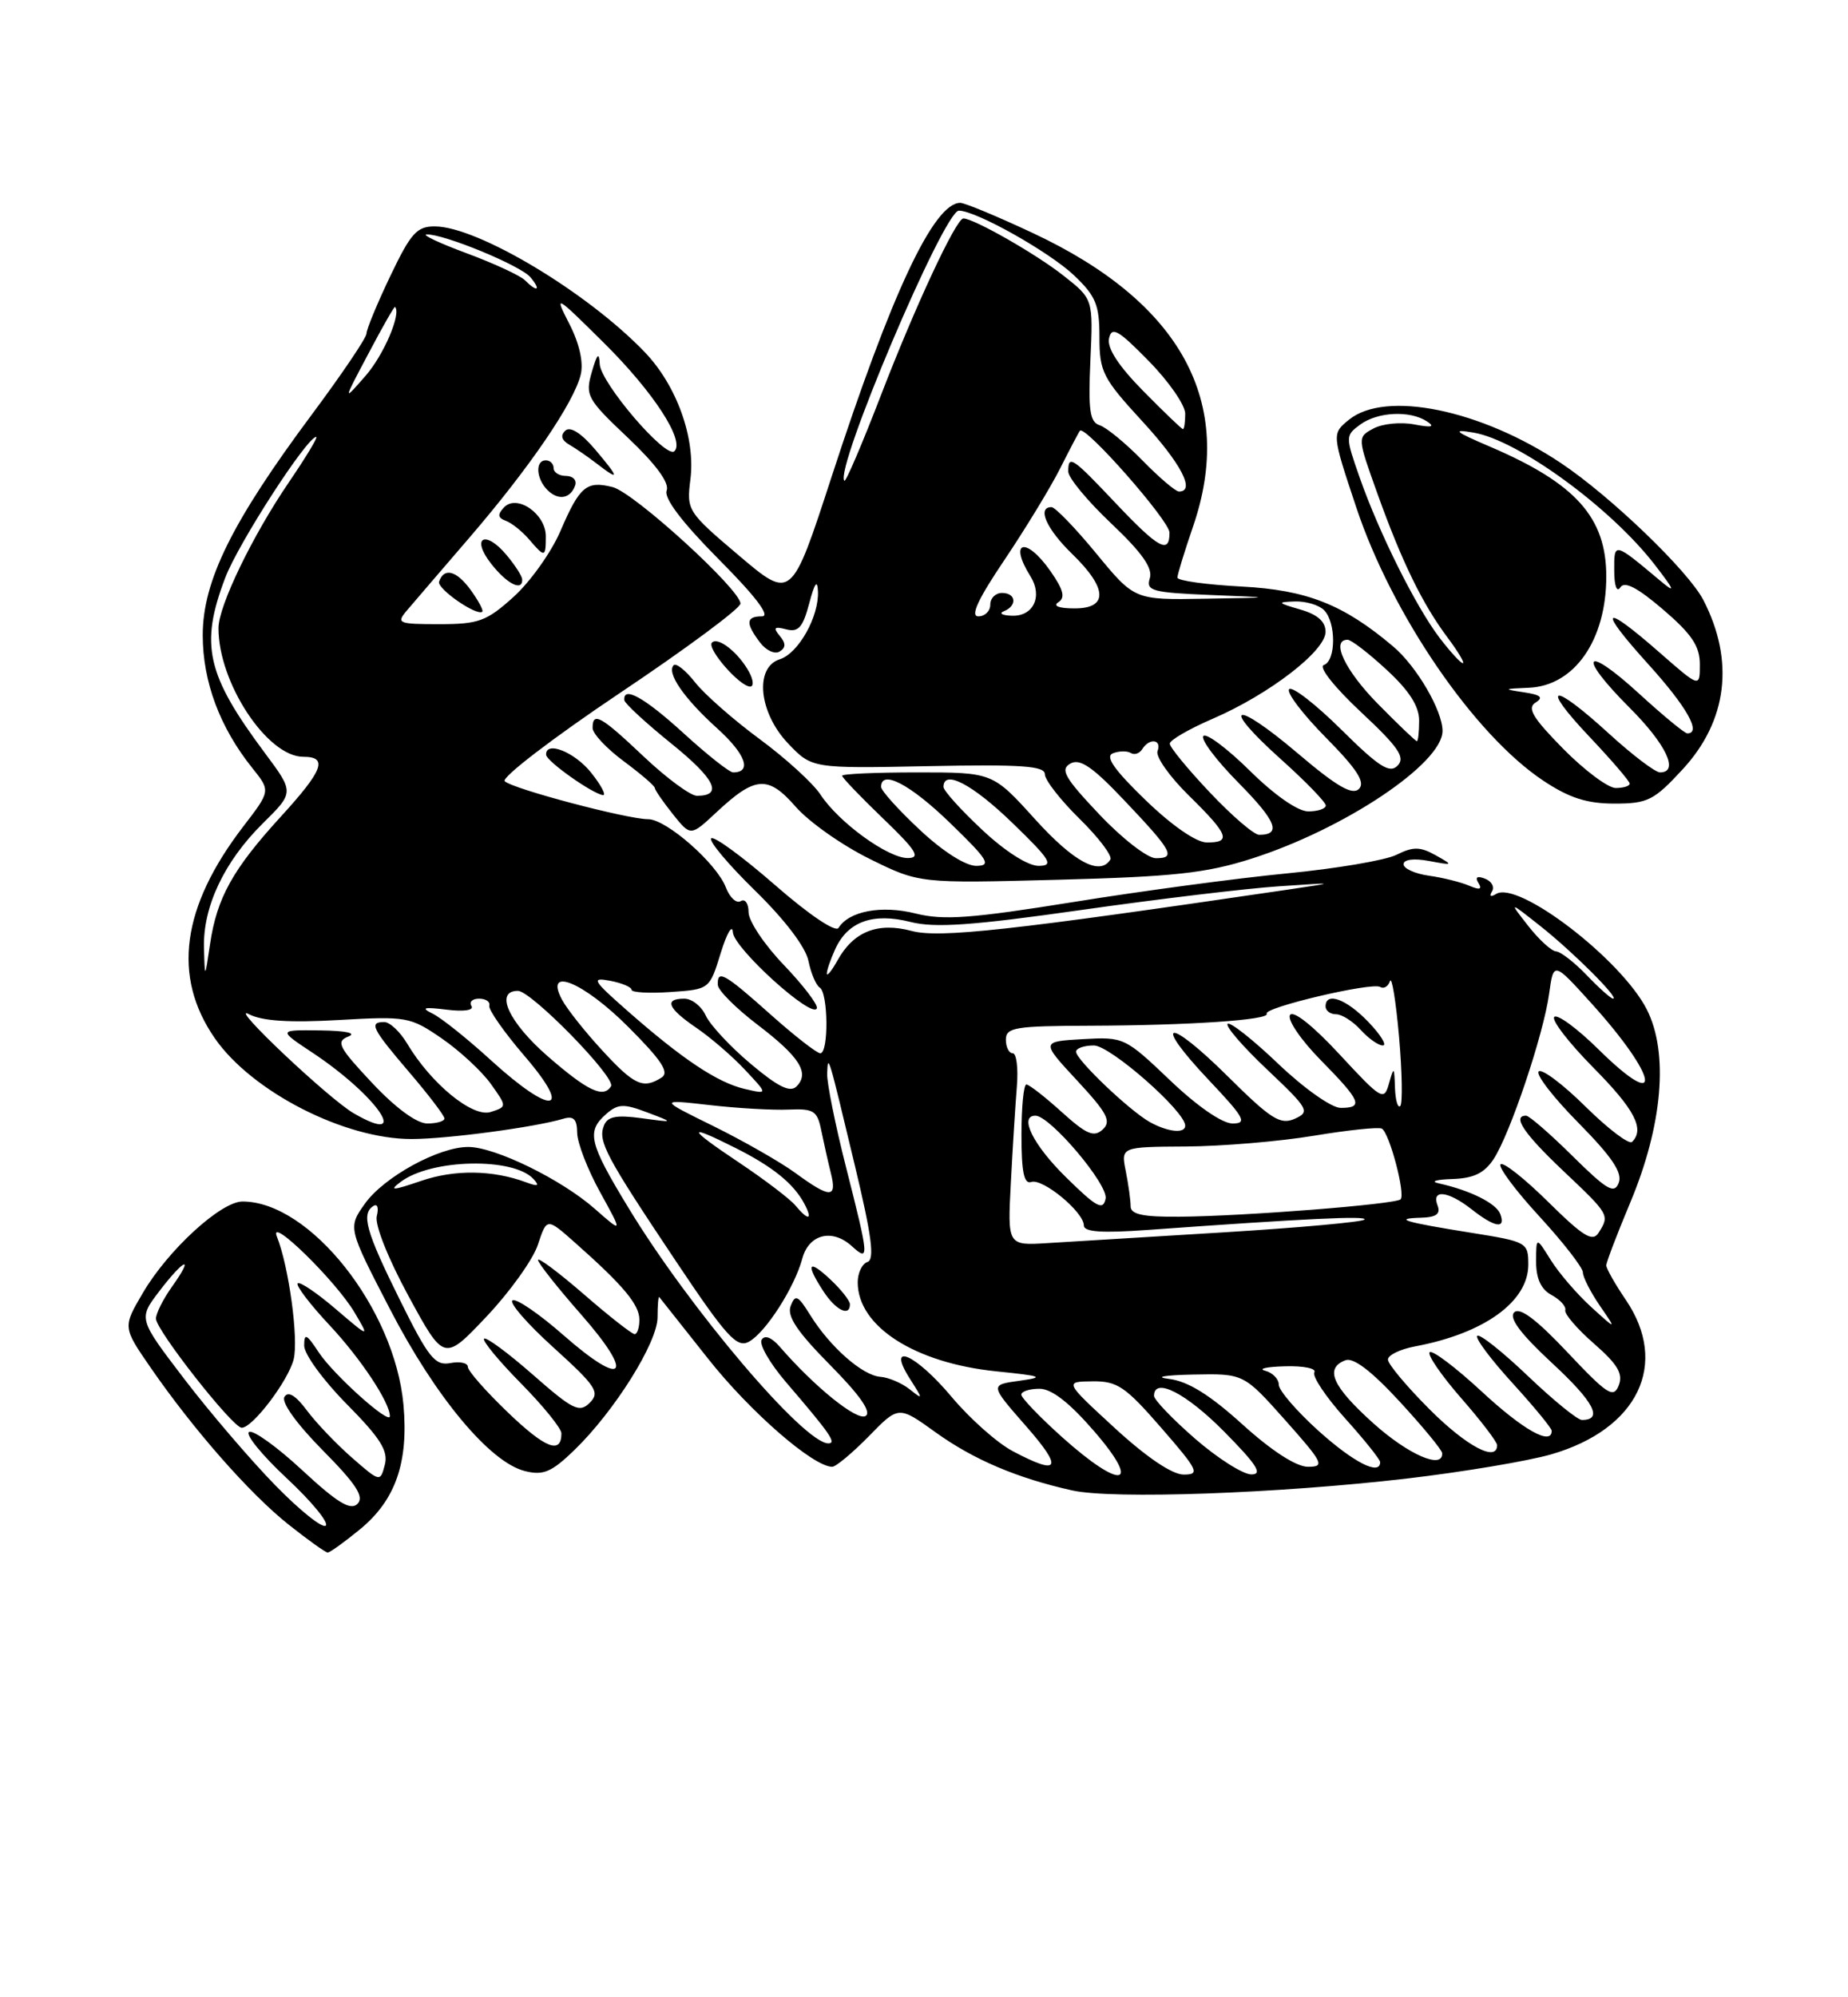 <?xml version="1.0" encoding="UTF-8" standalone="no"?>
<!DOCTYPE svg PUBLIC "-//W3C//DTD SVG 1.1//EN" "http://www.w3.org/Graphics/SVG/1.1/DTD/svg11.dtd" >
<svg xmlns="http://www.w3.org/2000/svg" xmlns:xlink="http://www.w3.org/1999/xlink" version="1.1" viewBox="0 0 237 256">
 <g >
 <path fill="currentColor"
d=" M 46.20 195.99 C 50.74 192.25 52.41 187.43 51.74 180.03 C 50.62 167.73 39.74 154.00 31.10 154.00 C 28.33 154.00 21.53 160.23 18.32 165.72 C 15.74 170.11 15.74 170.11 19.33 175.31 C 24.80 183.23 32.02 191.45 37.01 195.41 C 39.48 197.37 41.73 198.98 42.02 198.99 C 42.31 199.00 44.19 197.64 46.20 195.99 Z  M 180.50 189.50 C 187.65 188.66 195.94 187.27 198.93 186.41 C 210.06 183.19 214.10 174.84 208.50 166.60 C 207.12 164.57 206.00 162.59 206.00 162.19 C 206.00 161.79 207.38 158.18 209.06 154.17 C 213.23 144.25 214.03 134.94 211.19 129.37 C 207.91 122.95 194.70 112.83 191.88 114.58 C 191.17 115.01 190.96 114.88 191.34 114.26 C 191.70 113.68 191.29 112.94 190.44 112.62 C 189.43 112.23 189.14 112.43 189.61 113.18 C 190.12 114.00 189.76 114.10 188.41 113.52 C 187.36 113.07 185.04 112.49 183.25 112.24 C 181.46 111.99 180.00 111.32 180.00 110.77 C 180.00 110.16 181.32 109.99 183.25 110.35 C 186.40 110.94 186.43 110.92 184.10 109.61 C 182.12 108.51 181.23 108.50 179.10 109.56 C 177.67 110.27 171.32 111.34 165.00 111.95 C 158.68 112.56 146.36 114.21 137.63 115.62 C 124.56 117.72 121.00 117.98 117.44 117.09 C 113.07 115.99 108.88 116.77 107.54 118.93 C 107.16 119.54 103.76 117.25 99.36 113.41 C 95.22 109.80 91.55 107.12 91.21 107.45 C 90.87 107.79 93.41 110.81 96.85 114.17 C 100.65 117.88 103.33 121.40 103.68 123.16 C 104.00 124.74 104.65 126.28 105.13 126.58 C 106.22 127.26 106.29 135.00 105.20 135.00 C 104.76 135.00 101.87 132.75 98.79 130.00 C 92.88 124.73 91.96 124.22 92.06 126.25 C 92.09 126.94 94.36 129.21 97.11 131.31 C 102.55 135.45 103.87 137.53 102.15 139.25 C 101.33 140.07 99.77 139.30 96.27 136.35 C 93.65 134.15 91.06 131.36 90.51 130.17 C 89.97 128.98 88.73 128.00 87.76 128.00 C 85.12 128.00 85.63 129.24 89.32 131.75 C 91.14 132.99 93.95 135.41 95.56 137.14 C 98.50 140.27 98.50 140.27 95.50 139.57 C 92.02 138.76 87.53 135.77 80.50 129.59 C 75.98 125.62 75.77 125.24 78.25 125.71 C 79.76 126.00 81.00 126.52 81.00 126.87 C 81.00 127.21 83.25 127.34 86.00 127.15 C 90.99 126.81 91.00 126.80 92.43 122.15 C 93.22 119.59 93.92 118.40 93.99 119.50 C 94.12 121.56 104.26 130.72 104.76 129.23 C 104.91 128.77 103.00 126.27 100.52 123.68 C 98.03 121.09 96.00 118.05 96.00 116.92 C 96.00 115.80 95.55 115.16 95.00 115.50 C 94.45 115.84 93.59 115.05 93.09 113.75 C 91.93 110.68 85.46 105.00 83.13 105.00 C 80.43 105.00 65.70 101.10 64.73 100.13 C 64.27 99.67 70.87 94.61 79.40 88.89 C 87.94 83.18 94.94 77.99 94.96 77.37 C 95.02 75.62 81.30 63.11 78.56 62.43 C 75.22 61.59 74.34 62.33 71.88 68.05 C 70.72 70.76 68.01 74.56 65.88 76.49 C 62.40 79.63 61.40 80.00 56.34 80.00 C 51.06 80.00 50.79 79.89 52.18 78.25 C 53.00 77.29 56.64 73.04 60.28 68.82 C 67.94 59.91 73.63 51.57 74.48 48.00 C 74.85 46.44 74.30 44.01 73.02 41.52 C 71.04 37.65 71.17 37.73 77.47 43.97 C 83.81 50.25 87.86 56.49 86.49 57.83 C 85.42 58.88 77.01 49.06 76.91 46.65 C 76.84 45.07 76.57 45.35 75.90 47.68 C 75.03 50.69 75.28 51.15 80.53 56.11 C 84.12 59.51 85.87 61.89 85.50 62.87 C 85.12 63.85 87.45 66.92 92.18 71.69 C 96.94 76.47 98.85 79.00 97.72 79.00 C 95.66 79.00 95.59 79.87 97.47 82.35 C 98.24 83.37 99.37 83.89 99.98 83.51 C 100.80 83.01 100.80 82.46 99.99 81.49 C 99.12 80.44 99.30 80.27 100.82 80.66 C 102.39 81.07 102.96 80.43 103.78 77.34 C 104.47 74.71 104.83 74.22 104.90 75.80 C 105.04 79.03 102.40 83.74 100.01 84.50 C 96.74 85.53 97.30 91.32 101.06 95.28 C 104.13 98.50 104.13 98.50 119.06 98.20 C 131.04 97.96 134.00 98.17 134.00 99.24 C 134.00 99.98 136.01 102.55 138.46 104.96 C 140.91 107.36 142.68 109.71 142.40 110.17 C 141.08 112.30 137.72 110.50 132.74 105.00 C 127.31 99.00 127.31 99.00 117.65 99.00 C 112.34 99.00 108.00 99.19 108.00 99.43 C 108.00 99.67 110.36 102.13 113.25 104.91 C 117.52 109.01 118.11 109.96 116.43 109.98 C 113.89 110.00 107.57 105.42 105.22 101.84 C 104.27 100.39 100.76 97.19 97.42 94.73 C 94.08 92.27 90.37 89.01 89.16 87.48 C 87.96 85.95 86.72 84.95 86.40 85.26 C 85.45 86.22 87.70 89.50 91.99 93.37 C 95.63 96.66 96.48 99.00 94.02 99.00 C 93.55 99.00 90.70 96.75 87.69 94.00 C 82.66 89.41 79.89 87.86 80.07 89.75 C 80.11 90.16 82.82 92.66 86.09 95.30 C 91.72 99.84 92.78 102.00 89.38 102.00 C 88.56 102.00 85.50 99.75 82.59 97.00 C 77.04 91.75 76.00 91.17 76.00 93.31 C 76.00 94.03 77.79 95.94 79.98 97.56 C 82.16 99.18 83.97 100.72 83.98 101.00 C 84.00 101.28 85.04 102.78 86.29 104.35 C 88.57 107.20 88.57 107.20 91.84 104.15 C 96.87 99.45 98.48 99.33 102.06 103.42 C 103.77 105.37 108.04 108.37 111.54 110.09 C 117.90 113.23 117.90 113.23 135.70 112.76 C 150.51 112.37 154.68 111.92 160.50 110.06 C 172.44 106.25 185.00 97.85 185.00 93.68 C 184.99 91.07 181.68 85.40 178.67 82.86 C 172.31 77.48 167.61 75.62 159.25 75.18 C 154.71 74.94 151.00 74.43 151.00 74.03 C 151.00 73.64 151.90 70.70 153.00 67.50 C 158.47 51.59 151.50 38.79 132.50 29.89 C 127.94 27.75 123.73 26.00 123.15 26.00 C 119.75 26.00 114.32 37.56 106.62 61.20 C 101.50 76.91 101.50 76.91 94.76 71.20 C 88.16 65.61 88.04 65.42 88.54 61.46 C 89.22 56.19 86.80 49.43 82.71 45.16 C 75.38 37.50 61.31 29.07 55.80 29.02 C 53.46 29.00 52.70 29.85 50.05 35.39 C 48.37 38.91 47.00 42.22 47.00 42.76 C 47.00 43.29 43.85 47.95 40.00 53.12 C 29.77 66.85 26.00 74.46 26.00 81.41 C 26.00 87.37 28.19 93.24 32.35 98.43 C 34.71 101.37 34.71 101.37 31.20 105.93 C 23.27 116.27 22.07 125.17 27.55 133.08 C 32.29 139.92 44.19 146.01 52.79 145.99 C 57.35 145.99 68.69 144.47 72.25 143.39 C 73.56 143.00 74.00 143.44 74.02 145.18 C 74.03 146.46 75.35 149.89 76.96 152.80 C 79.88 158.10 79.88 158.10 76.26 154.92 C 71.98 151.16 63.51 147.02 60.07 147.01 C 56.28 146.99 49.25 150.85 46.81 154.26 C 44.61 157.36 44.61 157.36 50.00 167.77 C 55.82 179.03 62.83 187.44 67.32 188.55 C 69.67 189.14 70.73 188.69 73.64 185.88 C 78.81 180.88 84.33 172.07 84.33 168.83 C 84.33 167.27 84.43 166.11 84.55 166.25 C 84.67 166.39 87.49 169.95 90.82 174.16 C 96.19 180.95 104.29 188.00 106.73 188.00 C 107.20 188.00 109.31 186.24 111.42 184.09 C 115.24 180.17 115.24 180.17 119.98 183.58 C 124.85 187.08 130.44 189.46 137.50 191.03 C 142.69 192.19 164.00 191.43 180.50 189.50 Z  M 215.81 98.59 C 221.54 92.38 222.47 84.69 218.45 76.91 C 216.53 73.19 206.54 63.59 200.18 59.35 C 189.91 52.50 177.69 50.00 173.01 53.79 C 170.79 55.59 170.79 55.59 173.94 65.04 C 178.51 78.76 189.07 94.18 197.92 100.06 C 201.24 102.27 203.51 103.00 207.04 103.00 C 211.32 103.00 212.11 102.60 215.81 98.59 Z  M 75.83 99.06 C 73.72 96.39 69.94 94.89 70.04 96.75 C 70.08 97.57 75.99 101.75 77.33 101.91 C 77.78 101.96 77.11 100.67 75.83 99.06 Z  M 96.09 86.17 C 94.76 83.69 92.10 81.57 91.31 82.36 C 90.58 83.08 94.86 88.00 96.21 88.00 C 96.68 88.00 96.63 87.18 96.09 86.17 Z  M 60.35 75.60 C 58.54 73.12 56.93 72.70 56.31 74.56 C 56.02 75.45 61.11 78.98 61.85 78.41 C 62.04 78.26 61.36 77.00 60.35 75.60 Z  M 66.97 74.25 C 66.95 73.84 66.06 72.45 64.98 71.16 C 62.22 67.84 60.34 68.89 63.00 72.27 C 65.04 74.87 67.04 75.86 66.97 74.25 Z  M 70.00 68.74 C 70.00 65.85 66.28 63.29 64.63 65.04 C 63.78 65.95 63.84 66.37 64.86 66.75 C 65.61 67.02 66.95 68.09 67.84 69.12 C 69.87 71.50 70.00 71.48 70.00 68.74 Z  M 73.77 62.19 C 73.99 61.53 73.45 61.00 72.58 61.00 C 71.71 61.00 71.00 60.55 71.00 60.00 C 71.00 59.45 70.55 59.00 70.00 59.00 C 68.62 59.00 68.75 61.35 70.21 62.81 C 71.60 64.20 73.19 63.92 73.77 62.19 Z  M 76.35 57.64 C 74.54 55.50 73.13 54.61 72.50 55.20 C 71.84 55.81 72.02 56.42 73.00 56.99 C 73.83 57.47 75.40 58.55 76.50 59.40 C 79.51 61.72 79.48 61.34 76.35 57.64 Z  M 35.28 190.35 C 32.10 187.09 26.85 180.96 23.62 176.73 C 17.74 169.03 17.74 169.03 20.42 165.51 C 23.64 161.29 25.00 160.79 22.07 164.90 C 20.93 166.50 20.00 168.35 20.00 169.01 C 20.00 170.48 29.84 183.00 31.00 183.00 C 32.40 183.00 36.96 176.99 37.66 174.23 C 38.31 171.62 37.04 162.32 35.51 158.50 C 34.38 155.68 43.09 164.18 45.48 168.24 C 47.41 171.50 47.41 171.50 43.03 167.76 C 40.62 165.70 38.44 164.23 38.18 164.49 C 37.91 164.75 39.74 167.16 42.24 169.83 C 46.27 174.13 50.00 179.76 50.00 181.52 C 50.00 182.69 42.76 176.19 40.88 173.34 C 39.31 170.95 39.01 170.82 39.01 172.47 C 39.00 173.56 41.46 176.93 44.47 179.97 C 48.80 184.35 49.82 185.97 49.35 187.75 C 48.77 189.98 48.74 189.98 45.13 186.83 C 43.13 185.08 40.53 182.36 39.35 180.77 C 37.92 178.85 36.95 178.27 36.48 179.04 C 36.05 179.73 38.04 182.50 41.39 185.89 C 45.69 190.23 46.74 191.86 45.85 192.75 C 44.96 193.64 43.28 192.63 38.77 188.45 C 35.52 185.43 32.44 183.23 31.94 183.54 C 31.43 183.85 33.60 186.51 36.76 189.46 C 39.92 192.40 42.18 195.14 41.78 195.54 C 41.38 195.94 38.46 193.61 35.28 190.35 Z  M 136.23 184.22 C 133.33 181.62 130.97 179.16 130.98 178.75 C 130.99 178.34 132.04 178.00 133.31 178.00 C 134.87 178.00 137.17 179.79 140.37 183.50 C 146.48 190.58 143.84 191.03 136.23 184.22 Z  M 142.98 183.05 C 136.50 177.09 136.50 177.09 140.10 177.05 C 143.28 177.01 144.31 177.70 148.92 183.00 C 153.68 188.47 153.93 189.00 151.80 189.00 C 150.33 189.00 147.04 186.78 142.98 183.05 Z  M 153.25 184.39 C 150.36 181.87 148.00 179.41 148.00 178.91 C 148.00 176.46 152.12 178.56 157.00 183.50 C 161.21 187.76 161.99 188.99 160.47 188.98 C 159.38 188.96 156.14 186.90 153.25 184.39 Z  M 129.88 186.00 C 127.89 184.95 124.36 181.81 122.04 179.04 C 117.39 173.50 113.59 171.86 116.71 176.75 C 118.40 179.40 118.40 179.45 116.65 178.06 C 115.65 177.27 113.97 176.55 112.91 176.47 C 110.61 176.31 106.44 172.63 103.91 168.56 C 102.33 166.01 101.99 165.85 101.40 167.39 C 100.90 168.70 102.23 170.68 106.46 174.96 C 110.30 178.84 111.80 181.00 111.01 181.49 C 109.92 182.17 104.46 177.76 99.98 172.59 C 98.95 171.41 98.07 171.07 97.68 171.72 C 97.32 172.29 98.72 174.72 100.78 177.13 C 106.50 183.79 107.33 185.00 106.23 185.00 C 103.11 185.00 88.43 167.71 80.62 154.85 C 75.52 146.46 75.18 145.03 77.75 142.78 C 79.25 141.47 79.99 141.44 83.00 142.58 C 86.50 143.90 86.50 143.90 82.27 143.32 C 79.00 142.88 77.90 143.10 77.44 144.30 C 76.67 146.29 77.69 148.20 86.73 161.72 C 93.15 171.32 94.50 172.80 96.03 171.98 C 98.16 170.84 101.89 165.04 102.89 161.32 C 103.73 158.19 106.71 157.43 109.23 159.71 C 111.51 161.77 111.48 161.34 108.50 149.60 C 107.12 144.18 106.04 138.79 106.08 137.62 C 106.18 134.96 106.20 135.04 109.64 149.42 C 111.80 158.41 112.19 161.44 111.25 161.75 C 110.56 161.98 110.00 163.15 110.00 164.36 C 110.00 170.01 117.31 174.70 127.79 175.77 C 133.70 176.37 134.05 176.52 130.72 176.98 C 126.95 177.50 126.95 177.50 131.55 182.75 C 136.39 188.26 135.91 189.19 129.88 186.00 Z  M 109.00 167.17 C 109.00 166.72 107.88 165.29 106.50 164.00 C 103.64 161.31 103.27 161.95 105.62 165.54 C 107.19 167.94 109.00 168.82 109.00 167.17 Z  M 159.35 182.58 C 155.15 178.77 152.33 177.03 149.93 176.74 C 147.97 176.50 149.28 176.26 153.00 176.18 C 159.50 176.05 159.50 176.05 164.82 182.02 C 169.71 187.52 169.95 188.00 167.74 188.00 C 166.24 188.00 163.10 185.97 159.35 182.58 Z  M 169.11 183.41 C 166.30 180.88 164.00 178.21 164.00 177.48 C 164.00 176.75 163.21 175.94 162.25 175.69 C 161.29 175.44 162.44 175.18 164.81 175.12 C 167.18 175.05 168.87 175.40 168.56 175.90 C 168.26 176.39 170.03 179.04 172.50 181.79 C 174.98 184.54 177.00 187.07 177.00 187.40 C 177.00 189.18 173.63 187.47 169.11 183.41 Z  M 176.11 182.41 C 170.86 177.69 169.84 175.38 172.54 174.35 C 173.56 173.95 175.88 175.72 179.49 179.63 C 182.47 182.86 184.93 185.84 184.95 186.25 C 185.08 188.40 180.62 186.46 176.11 182.41 Z  M 65.13 181.03 C 62.31 178.33 60.00 175.70 60.00 175.20 C 60.00 174.69 58.99 174.47 57.75 174.71 C 55.79 175.08 54.95 174.03 51.25 166.55 C 46.92 157.81 46.29 155.56 47.91 154.56 C 48.41 154.25 48.59 154.84 48.32 155.87 C 48.04 156.95 49.76 161.28 52.39 166.12 C 56.95 174.50 56.95 174.50 62.40 168.74 C 65.40 165.57 68.37 161.42 68.99 159.52 C 70.13 156.07 70.13 156.07 73.76 159.29 C 79.94 164.76 82.00 167.22 82.00 169.15 C 82.00 170.17 81.72 171.00 81.39 171.00 C 81.05 171.00 78.12 168.71 74.89 165.90 C 71.65 163.10 69.00 161.11 69.00 161.50 C 69.00 161.88 71.50 165.04 74.55 168.51 C 81.46 176.38 80.08 177.99 72.27 171.14 C 69.14 168.39 66.19 166.38 65.73 166.67 C 65.26 166.96 67.63 169.69 71.01 172.74 C 76.45 177.67 76.97 178.46 75.64 179.79 C 74.31 181.12 73.49 180.72 68.34 176.20 C 65.16 173.41 62.34 171.33 62.08 171.58 C 61.83 171.84 63.95 174.41 66.81 177.31 C 69.66 180.20 72.00 183.08 72.00 183.72 C 72.00 186.45 69.94 185.65 65.13 181.03 Z  M 183.35 180.65 C 180.41 177.71 178.00 174.84 178.00 174.26 C 178.00 173.69 179.56 172.93 181.48 172.57 C 190.35 170.91 196.00 166.83 196.00 162.09 C 196.00 159.25 195.82 159.15 188.75 158.02 C 180.10 156.64 178.57 156.18 182.22 156.08 C 184.21 156.02 184.78 155.60 184.36 154.50 C 183.55 152.39 185.72 152.64 188.73 155.00 C 191.70 157.34 193.16 157.58 192.40 155.59 C 191.87 154.22 188.53 152.56 184.50 151.67 C 183.40 151.43 184.18 151.18 186.23 151.12 C 189.00 151.03 190.36 150.37 191.56 148.55 C 193.68 145.31 197.96 132.57 198.67 127.37 C 199.24 123.24 199.24 123.24 204.05 128.55 C 212.71 138.12 213.47 142.84 205.00 134.50 C 202.28 131.82 199.72 129.94 199.33 130.34 C 198.94 130.73 201.18 133.64 204.31 136.81 C 209.64 142.19 210.96 144.71 209.31 146.36 C 208.93 146.74 206.24 144.70 203.33 141.83 C 200.43 138.96 197.73 136.94 197.33 137.33 C 196.94 137.73 199.24 140.70 202.45 143.94 C 206.72 148.27 208.10 150.31 207.60 151.60 C 207.03 153.08 206.11 152.55 201.68 148.18 C 198.80 145.33 196.11 143.00 195.72 143.00 C 193.89 143.00 195.44 145.31 200.50 150.09 C 206.41 155.68 206.45 155.74 205.02 158.00 C 204.25 159.23 203.06 158.50 198.56 154.06 C 195.53 151.07 192.78 148.89 192.44 149.23 C 192.11 149.56 194.34 152.57 197.42 155.91 C 200.49 159.25 203.00 162.48 203.00 163.09 C 203.00 163.69 203.98 165.61 205.17 167.35 C 207.34 170.50 207.34 170.50 204.04 167.50 C 202.23 165.85 199.91 163.15 198.88 161.50 C 197.01 158.50 197.01 158.50 197.00 161.71 C 197.00 163.90 197.64 165.27 198.99 165.99 C 200.08 166.58 200.87 167.45 200.74 167.93 C 200.61 168.41 202.27 170.34 204.43 172.22 C 207.46 174.87 208.18 176.08 207.60 177.57 C 206.93 179.27 206.14 178.76 201.03 173.34 C 197.03 169.10 194.90 167.50 194.19 168.21 C 193.48 168.92 195.00 170.96 199.07 174.73 C 204.44 179.70 205.64 182.00 202.87 182.00 C 202.31 182.00 199.18 179.45 195.92 176.34 C 192.66 173.23 189.75 170.92 189.45 171.22 C 189.16 171.51 191.19 174.23 193.96 177.26 C 196.73 180.30 199.00 183.05 199.00 183.39 C 199.00 185.34 195.35 183.29 190.03 178.36 C 186.68 175.26 183.67 172.99 183.35 173.32 C 183.03 173.64 184.84 176.28 187.38 179.19 C 189.92 182.09 192.00 184.81 192.00 185.23 C 192.00 187.46 188.08 185.38 183.35 180.65 Z  M 129.64 151.57 C 129.87 147.13 130.22 141.59 130.41 139.25 C 130.60 136.91 130.36 135.00 129.88 135.00 C 129.39 135.00 129.00 134.21 129.00 133.25 C 129.00 131.69 130.19 131.50 139.75 131.47 C 152.48 131.43 162.92 130.73 162.45 129.93 C 161.98 129.15 175.96 125.86 177.00 126.50 C 177.46 126.78 178.02 126.45 178.26 125.76 C 178.49 125.07 179.01 128.25 179.42 132.84 C 179.82 137.43 179.89 141.44 179.58 141.76 C 179.26 142.07 178.96 141.02 178.90 139.42 C 178.81 136.68 178.76 136.65 178.13 138.88 C 177.50 141.15 177.19 140.97 171.79 135.14 C 168.39 131.47 165.84 129.45 165.44 130.10 C 165.07 130.70 166.84 133.30 169.38 135.88 C 174.55 141.13 174.91 142.00 171.93 142.00 C 170.77 142.00 167.22 139.49 163.92 136.34 C 160.66 133.23 157.74 130.93 157.44 131.23 C 157.13 131.53 159.42 134.18 162.53 137.11 C 167.84 142.14 168.04 142.50 166.04 143.40 C 164.20 144.21 163.00 143.46 157.48 137.98 C 149.69 130.26 147.66 130.64 155.03 138.44 C 159.60 143.27 160.00 144.00 158.07 144.00 C 156.74 144.00 153.51 141.77 150.03 138.44 C 144.28 132.97 144.13 132.89 138.85 133.19 C 133.50 133.50 133.50 133.50 138.14 138.50 C 142.01 142.67 142.56 143.71 141.42 144.77 C 140.29 145.81 139.34 145.40 136.15 142.52 C 134.01 140.58 131.97 139.00 131.63 139.00 C 131.28 139.00 131.00 141.91 131.00 145.47 C 131.00 150.21 131.33 151.82 132.25 151.50 C 133.71 150.98 139.00 155.35 139.00 157.07 C 139.00 157.91 141.29 158.07 147.25 157.64 C 167.36 156.19 175.46 155.80 174.98 156.32 C 174.69 156.63 166.59 157.36 156.98 157.95 C 147.36 158.54 137.19 159.16 134.36 159.33 C 129.21 159.65 129.21 159.65 129.64 151.57 Z  M 175.50 131.00 C 172.66 128.03 170.00 127.07 170.00 129.00 C 170.00 129.55 170.61 130.00 171.35 130.00 C 172.08 130.00 173.50 130.90 174.50 132.00 C 175.50 133.10 176.77 134.00 177.34 134.00 C 177.91 134.00 177.08 132.65 175.50 131.00 Z  M 102.00 154.50 C 101.32 153.68 98.06 151.20 94.77 149.00 C 88.10 144.55 87.95 143.93 94.29 147.12 C 99.08 149.52 101.76 151.69 103.13 154.24 C 104.28 156.39 103.69 156.53 102.00 154.50 Z  M 145.00 154.62 C 145.00 153.87 144.72 151.84 144.38 150.12 C 143.75 147.00 143.75 147.00 152.12 146.95 C 156.73 146.92 164.10 146.30 168.50 145.57 C 172.90 144.84 176.83 144.43 177.22 144.66 C 178.20 145.23 180.27 153.07 179.62 153.72 C 178.97 154.36 159.65 155.88 151.25 155.95 C 146.59 155.99 145.00 155.65 145.00 154.62 Z  M 136.70 150.88 C 132.49 146.75 130.64 143.00 132.79 143.00 C 134.67 143.00 142.17 151.86 141.79 153.64 C 141.46 155.20 140.64 154.76 136.70 150.88 Z  M 51.42 151.46 C 55.35 148.53 65.85 148.32 68.41 151.11 C 69.23 152.00 69.01 152.11 67.50 151.55 C 63.22 149.95 58.31 149.88 54.00 151.36 C 50.30 152.62 49.84 152.64 51.42 151.46 Z  M 102.00 150.34 C 100.08 148.94 95.35 146.24 91.50 144.34 C 84.50 140.90 84.50 140.90 91.00 141.64 C 94.58 142.05 99.13 142.31 101.13 142.22 C 104.38 142.08 104.82 142.37 105.33 144.92 C 105.65 146.48 106.20 148.94 106.56 150.38 C 107.37 153.62 106.47 153.61 102.00 150.34 Z  M 147.50 143.84 C 144.92 142.42 138.00 135.83 138.00 134.80 C 138.00 134.36 139.03 134.00 140.29 134.00 C 142.38 134.00 152.00 142.44 152.00 144.28 C 152.00 145.32 149.81 145.11 147.50 143.84 Z  M 45.39 142.71 C 42.20 140.88 29.13 128.53 31.92 129.99 C 33.61 130.87 37.13 131.10 43.41 130.74 C 52.16 130.24 52.61 130.32 56.67 133.11 C 58.98 134.70 61.80 137.32 62.95 138.93 C 65.03 141.85 65.03 141.85 62.92 142.53 C 60.60 143.26 55.28 138.90 52.21 133.75 C 51.31 132.24 49.99 131.00 49.28 131.00 C 47.28 131.00 47.68 131.81 52.50 137.45 C 54.98 140.35 57.00 143.00 57.00 143.36 C 57.00 143.71 56.01 144.00 54.80 144.00 C 53.44 144.00 50.73 142.01 47.71 138.79 C 43.43 134.23 43.05 133.50 44.66 132.86 C 45.79 132.42 44.40 132.11 41.08 132.07 C 35.66 132.00 35.66 132.00 40.08 134.93 C 48.38 140.43 52.87 147.02 45.39 142.71 Z  M 63.00 135.93 C 59.98 133.17 56.60 130.47 55.50 129.93 C 53.93 129.16 54.31 129.05 57.27 129.41 C 59.49 129.69 60.81 129.49 60.46 128.94 C 60.14 128.42 60.58 128.00 61.44 128.00 C 62.30 128.00 62.89 128.40 62.75 128.90 C 62.61 129.39 64.66 132.32 67.31 135.40 C 73.58 142.70 70.81 143.04 63.00 135.93 Z  M 70.25 135.39 C 65.23 131.02 63.39 127.00 66.42 127.00 C 68.14 127.00 79.03 138.14 78.36 139.23 C 77.39 140.80 75.37 139.84 70.25 135.39 Z  M 77.24 134.64 C 75.03 132.25 72.71 129.32 72.08 128.14 C 69.74 123.78 74.82 125.86 80.58 131.63 C 84.84 135.89 85.88 137.46 84.85 138.11 C 82.48 139.62 81.35 139.10 77.24 134.64 Z  M 203.50 125.00 C 201.92 123.35 200.15 121.98 199.56 121.94 C 198.98 121.91 197.38 120.45 196.00 118.69 C 193.50 115.50 193.50 115.50 197.50 118.66 C 201.67 121.95 207.74 128.00 206.87 128.00 C 206.60 128.00 205.08 126.65 203.50 125.00 Z  M 26.16 121.50 C 26.01 116.23 28.76 110.42 33.71 105.53 C 37.73 101.56 37.73 101.56 33.98 96.53 C 26.47 86.45 25.61 82.67 28.89 74.04 C 30.58 69.61 39.38 56.00 40.56 56.00 C 40.81 56.00 39.23 58.61 37.05 61.81 C 32.39 68.64 28.02 77.67 28.02 80.50 C 28.00 87.50 34.27 97.00 38.90 97.00 C 42.11 97.00 41.46 98.72 35.96 104.73 C 29.85 111.42 27.81 115.09 26.94 121.00 C 26.27 125.50 26.27 125.50 26.16 121.50 Z  M 106.04 124.80 C 106.02 124.41 106.50 123.00 107.11 121.66 C 108.73 118.11 111.95 116.95 116.77 118.17 C 119.90 118.96 124.65 118.63 138.64 116.64 C 148.46 115.24 159.88 113.87 164.00 113.60 C 171.50 113.09 171.50 113.09 165.00 114.05 C 129.52 119.27 120.46 120.27 116.91 119.32 C 112.56 118.16 109.45 119.40 107.40 123.11 C 106.67 124.42 106.05 125.18 106.04 124.80 Z  M 117.96 106.36 C 115.23 103.81 113.00 101.34 113.00 100.86 C 113.00 98.58 116.72 100.52 121.84 105.48 C 126.75 110.23 127.19 110.96 125.21 110.98 C 123.84 110.99 120.91 109.13 117.96 106.36 Z  M 125.96 106.36 C 123.23 103.81 121.00 101.34 121.00 100.86 C 121.00 98.58 124.72 100.52 129.84 105.48 C 134.75 110.23 135.19 110.96 133.21 110.98 C 131.84 110.99 128.91 109.13 125.96 106.36 Z  M 140.98 104.38 C 136.53 99.68 135.93 98.62 137.27 97.87 C 138.49 97.18 140.10 98.27 144.18 102.58 C 150.36 109.09 150.86 110.00 148.23 110.00 C 147.16 110.00 143.90 107.47 140.98 104.38 Z  M 146.89 102.53 C 142.87 98.64 141.69 96.95 142.73 96.55 C 143.53 96.24 144.56 96.23 145.02 96.51 C 145.48 96.80 146.14 96.58 146.49 96.02 C 147.40 94.55 149.03 94.76 148.45 96.27 C 148.18 96.97 149.99 99.54 152.48 101.98 C 157.58 106.99 157.97 108.01 154.75 107.98 C 153.40 107.97 150.26 105.79 146.89 102.53 Z  M 155.15 101.56 C 152.32 98.57 150.01 95.76 150.02 95.31 C 150.03 94.86 152.52 93.42 155.56 92.11 C 162.81 88.97 170.00 83.43 170.00 80.98 C 170.00 79.67 168.97 78.76 166.75 78.12 C 163.81 77.27 163.74 77.17 166.05 77.09 C 167.45 77.04 169.14 77.54 169.80 78.20 C 171.37 79.77 171.35 84.72 169.77 85.24 C 169.07 85.48 171.13 88.08 174.52 91.25 C 179.36 95.77 180.26 97.09 179.24 98.13 C 178.22 99.18 176.85 98.30 172.02 93.52 C 168.74 90.27 165.73 87.94 165.33 88.33 C 164.94 88.73 167.05 91.51 170.02 94.52 C 174.04 98.59 175.13 100.27 174.28 101.12 C 173.44 101.96 171.44 100.81 166.46 96.58 C 158.19 89.56 156.34 90.20 164.29 97.33 C 167.46 100.17 170.04 102.84 170.03 103.25 C 170.01 103.66 169.00 104.00 167.78 104.00 C 166.45 104.00 163.46 101.92 160.31 98.81 C 157.41 95.95 154.73 93.94 154.33 94.33 C 153.94 94.73 155.96 97.43 158.83 100.33 C 163.69 105.25 164.39 107.00 161.48 107.00 C 160.82 107.00 157.97 104.55 155.15 101.56 Z  M 176.71 90.22 C 172.47 85.91 170.63 82.00 172.83 82.00 C 173.29 82.00 175.54 83.73 177.83 85.85 C 180.71 88.50 182.00 90.51 182.00 92.35 C 182.00 93.81 181.87 95.00 181.71 95.00 C 181.55 95.00 179.30 92.85 176.71 90.22 Z  M 128.83 71.75 C 131.51 67.76 134.73 62.48 135.98 60.00 C 137.23 57.52 138.36 55.37 138.50 55.21 C 139.16 54.45 149.96 66.72 149.98 68.25 C 150.01 71.09 148.59 70.32 143.09 64.50 C 137.48 58.57 137.00 58.25 137.00 60.44 C 137.00 61.24 139.48 64.23 142.52 67.10 C 146.46 70.83 147.87 72.83 147.46 74.12 C 146.95 75.73 147.74 75.95 155.20 76.26 C 163.50 76.59 163.50 76.59 154.50 76.74 C 145.50 76.90 145.50 76.90 140.60 70.95 C 137.91 67.68 135.32 65.00 134.85 65.00 C 132.96 65.00 134.20 67.80 137.50 71.00 C 142.06 75.42 142.15 78.01 137.75 77.98 C 135.81 77.98 134.99 77.66 135.73 77.19 C 136.65 76.61 136.39 75.60 134.73 73.22 C 131.58 68.71 129.29 69.30 132.16 73.88 C 133.75 76.43 132.53 79.02 129.78 78.92 C 128.53 78.88 128.06 78.62 128.75 78.34 C 130.49 77.64 130.32 76.00 128.50 76.00 C 127.67 76.00 127.00 76.67 127.00 77.50 C 127.00 78.33 126.31 79.00 125.47 79.00 C 124.40 79.00 125.42 76.80 128.83 71.75 Z  M 146.50 59.00 C 144.36 56.81 141.90 54.79 141.04 54.51 C 139.76 54.11 139.55 52.61 139.84 46.17 C 140.20 38.32 140.20 38.32 136.35 35.30 C 132.88 32.56 124.88 28.00 123.55 28.00 C 122.62 28.00 117.38 39.23 112.95 50.73 C 110.57 56.90 108.47 61.81 108.29 61.62 C 106.95 60.28 121.06 27.00 122.97 27.00 C 125.17 27.00 134.58 32.29 137.75 35.30 C 140.54 37.95 141.00 39.08 141.00 43.20 C 141.00 47.65 141.42 48.48 146.50 54.00 C 151.47 59.40 153.35 63.00 151.20 63.00 C 150.76 63.00 148.65 61.20 146.50 59.00 Z  M 146.62 50.12 C 143.44 46.90 141.95 44.60 142.23 43.37 C 142.58 41.80 143.41 42.28 147.32 46.27 C 149.90 48.89 152.00 51.93 152.00 53.02 C 152.00 54.11 151.87 55.00 151.71 55.00 C 151.55 55.00 149.26 52.80 146.62 50.12 Z  M 47.24 45.34 C 49.03 41.94 50.57 39.24 50.66 39.34 C 51.49 40.18 49.22 45.49 46.89 48.16 C 43.97 51.50 43.97 51.50 47.24 45.34 Z  M 67.32 35.92 C 66.72 35.32 63.37 33.77 59.87 32.47 C 56.36 31.17 54.05 30.08 54.71 30.05 C 56.88 29.96 66.79 34.04 68.03 35.54 C 69.44 37.23 68.91 37.51 67.32 35.92 Z  M 200.46 95.96 C 196.56 92.00 195.81 90.74 196.93 90.05 C 197.99 89.39 197.60 89.06 195.42 88.73 C 192.74 88.33 192.79 88.29 196.08 88.15 C 201.92 87.90 206.00 82.04 206.00 73.89 C 206.00 66.32 202.09 61.96 191.11 57.26 C 186.54 55.31 186.15 54.97 188.98 55.45 C 194.72 56.42 206.58 65.07 212.23 72.40 C 214.80 75.73 214.93 76.12 212.94 74.45 C 206.96 69.44 207.00 69.45 207.02 73.13 C 207.02 75.08 207.35 75.99 207.80 75.29 C 208.33 74.45 209.97 75.29 213.28 78.12 C 216.96 81.27 218.00 82.82 218.00 85.16 C 218.00 88.16 218.00 88.16 212.77 83.58 C 205.43 77.16 204.82 77.88 211.42 85.17 C 216.35 90.62 218.25 94.00 216.39 94.00 C 216.05 94.00 213.26 91.70 210.18 88.88 C 203.16 82.46 202.19 83.91 208.97 90.69 C 213.70 95.42 215.39 99.00 212.89 99.00 C 212.28 99.00 209.32 96.75 206.31 94.00 C 199.01 87.33 197.40 87.62 203.85 94.44 C 206.68 97.43 209.00 100.13 209.00 100.44 C 209.00 100.75 208.20 101.00 207.21 101.00 C 206.23 101.00 203.19 98.73 200.46 95.96 Z  M 184.62 81.75 C 181.57 77.75 176.85 68.28 174.36 61.17 C 172.53 55.94 172.53 55.83 174.44 54.42 C 176.68 52.78 180.82 52.58 183.00 54.01 C 184.08 54.72 183.62 54.83 181.37 54.40 C 179.65 54.07 177.30 54.30 176.15 54.92 C 174.06 56.04 174.06 56.04 176.65 63.27 C 179.80 72.04 182.43 77.43 185.67 81.75 C 187.01 83.54 187.88 85.00 187.60 85.00 C 187.33 85.00 185.99 83.54 184.62 81.75 Z "/>
</g>
</svg>